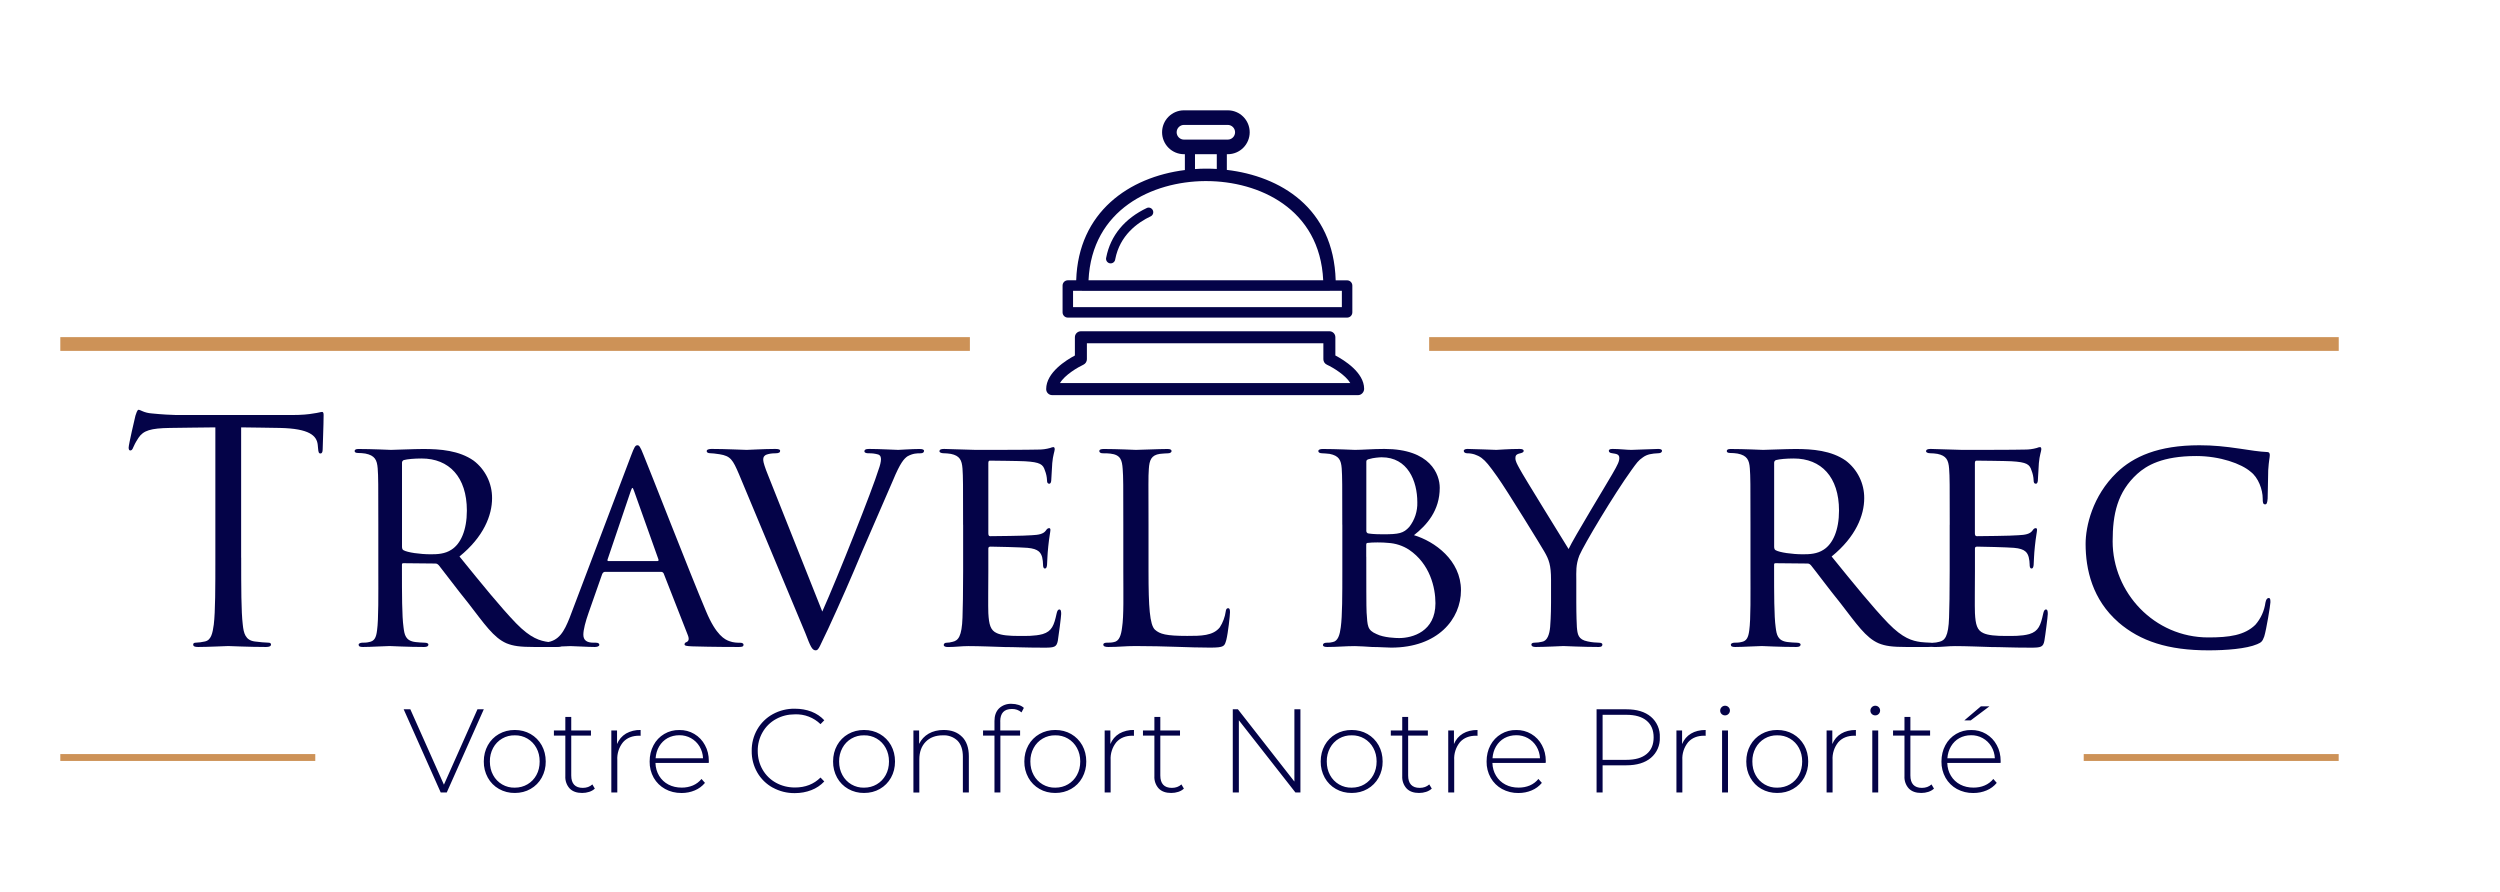 <svg width="297" height="106" viewBox="0 0 297 106" fill="none" xmlns="http://www.w3.org/2000/svg">
<path d="M28.653 66.255C28.653 69.765 28.653 72.653 28.84 74.193C28.946 75.253 29.164 76.058 30.259 76.207C30.77 76.276 31.573 76.351 31.903 76.351C32.121 76.351 32.195 76.457 32.195 76.569C32.195 76.756 32.008 76.862 31.61 76.862C29.599 76.862 27.302 76.75 27.116 76.75C26.935 76.75 24.632 76.862 23.536 76.862C23.138 76.862 22.951 76.787 22.951 76.569C22.951 76.457 23.026 76.351 23.244 76.351C23.613 76.339 23.98 76.291 24.34 76.207C25.074 76.058 25.255 75.253 25.398 74.193C25.584 72.653 25.584 69.765 25.584 66.255V50.771C23.792 50.802 21.968 50.802 20.175 50.839C17.915 50.877 17.038 51.133 16.453 52.012C16.054 52.635 15.942 52.891 15.83 53.147C15.724 53.44 15.612 53.515 15.469 53.515C15.357 53.515 15.282 53.402 15.282 53.184C15.282 52.816 16.017 49.673 16.091 49.38C16.16 49.156 16.309 48.682 16.453 48.682C16.708 48.682 17.075 49.05 18.058 49.118C19.117 49.23 20.505 49.305 20.947 49.305H34.642C35.812 49.305 36.652 49.23 37.237 49.118C37.785 49.05 38.109 48.937 38.258 48.937C38.445 48.937 38.445 49.156 38.445 49.374C38.445 50.478 38.333 53.003 38.333 53.402C38.333 53.733 38.221 53.876 38.078 53.876C37.891 53.876 37.823 53.77 37.785 53.253C37.785 53.109 37.748 53.003 37.748 52.854C37.636 51.756 36.758 50.914 33.254 50.839C31.722 50.802 30.185 50.802 28.647 50.771V66.248L28.653 66.255ZM44.944 62.332C44.944 57.506 44.944 56.633 44.869 55.641C44.794 54.656 44.539 54.107 43.406 53.883C43.118 53.839 42.827 53.816 42.535 53.814C42.28 53.814 42.13 53.739 42.13 53.589C42.13 53.446 42.242 53.34 42.566 53.34C44.141 53.34 46.363 53.446 46.444 53.446C46.768 53.446 49.252 53.34 50.279 53.34C52.32 53.34 54.549 53.521 56.267 54.724C56.954 55.246 57.51 55.922 57.89 56.697C58.27 57.472 58.465 58.326 58.458 59.189C58.458 61.203 57.475 63.767 54.586 66.111C57.251 69.397 59.442 72.104 61.309 74.043C63.058 75.839 64.154 76.132 65.181 76.276C65.43 76.313 66.202 76.351 66.308 76.351C66.6 76.351 66.712 76.457 66.712 76.606C66.712 76.793 66.563 76.862 66.052 76.862H63.5C61.782 76.862 60.979 76.75 60.176 76.425C58.639 75.764 57.543 74.118 55.645 71.667C54.219 69.909 52.762 67.932 52.14 67.165C51.99 67.022 51.922 66.947 51.704 66.947L47.938 66.909C47.795 66.909 47.751 66.947 47.751 67.097V67.608C47.751 70.532 47.751 73.201 47.938 74.517C48.05 75.397 48.156 76.132 49.364 76.276C49.731 76.313 50.129 76.351 50.422 76.351C50.752 76.351 50.895 76.457 50.895 76.569C50.895 76.756 50.752 76.862 50.384 76.862C48.486 76.862 46.438 76.75 46.295 76.75C45.709 76.75 44.103 76.862 43.12 76.862C42.746 76.862 42.603 76.787 42.603 76.569C42.603 76.457 42.821 76.351 43.039 76.351C43.3 76.351 43.556 76.351 43.848 76.276C44.471 76.17 44.689 75.764 44.794 74.885C44.981 73.569 44.944 70.57 44.944 67.826V62.338V62.332ZM47.758 64.933C47.758 65.12 47.795 65.307 47.944 65.369C48.411 65.631 49.874 65.849 51.187 65.849C51.953 65.849 52.868 65.812 53.634 65.3C54.729 64.608 55.464 62.993 55.464 60.655C55.464 56.664 53.347 54.469 50.092 54.469C49.183 54.469 48.411 54.544 47.975 54.656C47.908 54.68 47.851 54.725 47.812 54.785C47.772 54.844 47.753 54.915 47.758 54.986V64.933Z" fill="#040348"/>
<path d="M71.897 67.932C71.711 67.932 71.605 68.044 71.53 68.225L69.924 72.802C69.563 73.825 69.302 74.81 69.302 75.397C69.302 76.058 69.706 76.351 70.509 76.351H70.765C71.094 76.351 71.2 76.463 71.2 76.606C71.2 76.793 70.914 76.862 70.659 76.862C69.85 76.862 68.169 76.756 67.77 76.756C67.403 76.756 65.797 76.862 64.266 76.862C63.861 76.862 63.681 76.787 63.681 76.612C63.681 76.463 63.824 76.351 64.116 76.351C64.303 76.351 64.627 76.351 64.851 76.313C66.42 76.17 67.042 74.96 67.658 73.426L74.966 54.138C75.365 53.078 75.477 52.897 75.732 52.897C75.919 52.897 76.062 53.041 76.46 54.07C76.977 55.273 81.938 68.044 83.88 72.621C85.082 75.509 86.14 75.989 86.65 76.17C87.13 76.357 87.64 76.357 87.895 76.357C88.151 76.357 88.331 76.419 88.331 76.606C88.331 76.793 88.188 76.862 87.784 76.862C87.422 76.862 84.683 76.862 82.231 76.787C81.54 76.756 81.322 76.719 81.322 76.538C81.322 76.425 81.428 76.313 81.571 76.276C81.72 76.207 81.945 76.026 81.72 75.471L78.838 68.113C78.764 68.007 78.689 67.938 78.546 67.938H71.897V67.932ZM78.11 66.654C78.253 66.654 78.253 66.548 78.216 66.436L75.334 58.347C75.147 57.836 75.116 57.836 74.929 58.347L72.19 66.436C72.122 66.579 72.19 66.654 72.265 66.654H78.11ZM87.79 56.333C87.055 54.618 86.8 54.176 85.487 53.964C84.976 53.883 84.578 53.845 84.391 53.845C84.098 53.845 83.955 53.739 83.955 53.596C83.955 53.409 84.204 53.334 84.54 53.334C86.221 53.334 88.338 53.446 88.705 53.446C89.028 53.446 90.746 53.334 92.097 53.334C92.533 53.334 92.683 53.409 92.683 53.558C92.683 53.739 92.539 53.851 92.135 53.851C91.624 53.851 91.294 53.92 91.002 54.032C90.672 54.219 90.672 54.431 90.672 54.656C90.672 54.905 90.896 55.604 91.257 56.483L97.687 72.653C99.511 68.593 103.713 57.98 104.373 55.785C104.553 55.311 104.659 54.837 104.659 54.581C104.659 54.363 104.628 54.107 104.335 53.995C103.955 53.886 103.56 53.838 103.165 53.851C102.91 53.851 102.692 53.776 102.692 53.627C102.692 53.446 102.798 53.334 103.24 53.334C104.547 53.334 106.303 53.446 106.707 53.446C106.85 53.446 108.313 53.34 109.228 53.34C109.589 53.34 109.776 53.409 109.776 53.558C109.776 53.745 109.627 53.851 109.371 53.851C108.936 53.851 108.463 53.851 107.803 54.213C107.398 54.506 106.962 54.949 106.085 57.069C105.898 57.506 104.08 61.715 102.431 65.488C101.142 68.586 99.793 71.659 98.385 74.704C97.388 76.719 97.283 77.261 96.915 77.261C96.48 77.261 96.293 76.825 95.677 75.216L87.79 56.333ZM114.414 62.332C114.414 57.543 114.414 56.664 114.345 55.678C114.27 54.656 114.015 54.138 112.957 53.92C112.667 53.874 112.373 53.849 112.079 53.845C111.824 53.845 111.606 53.739 111.606 53.627C111.606 53.409 111.787 53.334 112.154 53.334C112.882 53.334 113.866 53.409 115.914 53.446C116.101 53.446 122.599 53.446 123.328 53.409C123.809 53.414 124.289 53.351 124.753 53.221C124.971 53.153 125.002 53.115 125.152 53.115C125.226 53.115 125.301 53.19 125.301 53.371C125.301 53.59 125.083 54.101 125.008 55.017L124.896 56.919C124.896 57.25 124.828 57.468 124.647 57.468C124.461 57.468 124.386 57.325 124.386 57.069C124.37 56.667 124.286 56.27 124.137 55.897C123.913 55.167 123.583 54.905 121.759 54.799C121.286 54.762 117.669 54.724 117.588 54.724C117.482 54.724 117.414 54.799 117.414 55.017V63.33C117.414 63.548 117.451 63.698 117.632 63.698C118.068 63.698 121.796 63.66 122.562 63.586C123.402 63.548 123.95 63.442 124.243 63.037C124.386 62.819 124.492 62.744 124.641 62.744C124.716 62.744 124.79 62.781 124.79 62.962C124.79 63.149 124.641 63.841 124.535 64.901C124.423 65.924 124.423 66.66 124.386 67.134C124.349 67.427 124.28 67.539 124.137 67.539C123.95 67.539 123.913 67.315 123.913 67.059C123.913 66.841 123.875 66.473 123.807 66.186C123.658 65.706 123.433 65.195 122.052 65.082C121.211 65.014 118.254 64.939 117.669 64.939C117.451 64.939 117.414 65.051 117.414 65.195V67.864C117.414 68.998 117.377 72.222 117.414 72.84C117.489 74.193 117.663 74.891 118.435 75.222C118.983 75.471 119.86 75.552 121.099 75.552C121.796 75.552 122.967 75.584 123.875 75.328C124.971 74.997 125.226 74.268 125.519 72.915C125.594 72.547 125.706 72.403 125.849 72.403C126.067 72.403 126.067 72.734 126.067 72.952C126.067 73.208 125.774 75.509 125.668 76.132C125.519 76.868 125.264 76.943 124.062 76.943C121.647 76.943 120.626 76.868 119.35 76.868C118.068 76.831 116.387 76.756 115.036 76.756C114.196 76.756 113.505 76.868 112.627 76.868C112.297 76.868 112.117 76.793 112.117 76.612C112.117 76.463 112.26 76.357 112.447 76.357C112.664 76.357 112.92 76.319 113.175 76.245C113.835 76.101 114.27 75.621 114.345 73.357C114.382 72.11 114.42 70.614 114.42 67.832V62.345L114.414 62.332ZM136.444 67.901C136.444 72.104 136.587 74.23 137.209 74.81C137.794 75.328 138.523 75.546 141.044 75.546C142.65 75.546 144.113 75.546 144.916 74.523C145.277 73.975 145.538 73.239 145.607 72.69C145.644 72.397 145.719 72.254 145.899 72.254C146.049 72.254 146.123 72.36 146.123 72.728C146.123 73.095 145.899 75.178 145.687 76.02C145.463 76.756 145.501 76.937 143.745 76.937C141.262 76.937 138.523 76.75 134.869 76.75C133.667 76.75 132.939 76.862 131.657 76.862C131.289 76.862 131.071 76.787 131.071 76.569C131.071 76.463 131.183 76.351 131.476 76.351C131.769 76.351 132.061 76.351 132.348 76.276C132.97 76.17 133.194 75.434 133.3 74.561C133.518 73.17 133.449 70.645 133.449 67.826V62.339C133.449 57.506 133.449 56.701 133.375 55.716C133.3 54.693 133.157 54.032 131.912 53.889C131.694 53.851 131.289 53.851 131.003 53.851C130.748 53.851 130.598 53.739 130.598 53.596C130.598 53.409 130.785 53.34 131.146 53.34C132.677 53.34 134.875 53.446 134.943 53.446C135.454 53.446 137.682 53.34 138.709 53.34C139.07 53.34 139.182 53.446 139.182 53.59C139.182 53.739 138.996 53.851 138.778 53.851C138.529 53.851 138.155 53.889 137.794 53.92C136.773 54.07 136.549 54.656 136.481 55.716C136.406 56.701 136.444 57.506 136.444 62.339V67.901ZM159.463 62.332C159.463 57.543 159.463 56.633 159.395 55.641C159.32 54.656 159.065 54.145 157.963 53.92C157.677 53.883 157.166 53.851 157.091 53.851C156.762 53.851 156.618 53.739 156.618 53.59C156.618 53.409 156.836 53.34 157.166 53.34C158.698 53.34 160.889 53.446 160.963 53.446C161.835 53.446 163.042 53.334 164.468 53.334C169.946 53.334 171.041 56.371 171.041 57.948C171.041 60.655 169.51 62.376 167.979 63.579C170.425 64.315 173.563 66.548 173.563 70.127C173.563 73.532 170.824 76.937 165.271 76.937C164.686 76.937 163.964 76.862 163.005 76.862C162.325 76.812 161.645 76.777 160.963 76.756C159.83 76.756 158.878 76.862 157.677 76.862C157.347 76.862 157.166 76.787 157.166 76.644C157.166 76.531 157.204 76.351 157.677 76.351C157.932 76.351 158.044 76.351 158.33 76.276C158.953 76.17 159.171 75.403 159.283 74.523C159.469 73.17 159.469 70.682 159.469 67.826V62.339L159.463 62.332ZM162.314 62.999C162.314 63.249 162.389 63.286 162.501 63.361C162.719 63.399 163.123 63.473 164.325 63.473C166.186 63.473 166.734 63.361 167.425 62.594C168.075 61.759 168.412 60.722 168.377 59.663C168.377 57.144 167.244 54.325 164.144 54.325C163.852 54.325 163.086 54.4 162.756 54.512C162.426 54.575 162.32 54.656 162.32 54.837V62.999H162.314ZM162.314 66.142C162.314 68.45 162.314 72.472 162.352 72.765C162.464 74.374 162.426 74.848 163.522 75.322C164.393 75.764 165.856 75.802 166.223 75.802C167.792 75.802 170.531 75.035 170.531 71.667C170.531 69.797 169.877 66.984 167.394 65.307C166.648 64.824 165.79 64.545 164.904 64.496C164.281 64.421 163.005 64.421 162.495 64.496C162.389 64.496 162.308 64.534 162.308 64.714V66.142H162.314ZM184.263 68.886C184.263 67.128 184.014 66.473 183.46 65.519C183.242 65.12 179.003 58.204 177.876 56.633C176.887 55.242 176.526 54.799 176.009 54.4C175.51 54.041 174.911 53.849 174.297 53.851C174.073 53.851 173.892 53.739 173.892 53.558C173.892 53.446 174.036 53.334 174.328 53.334C174.913 53.334 177.69 53.446 177.764 53.446C177.982 53.446 179.19 53.334 180.541 53.334C180.908 53.334 181.014 53.446 181.014 53.558C181.014 53.702 180.908 53.776 180.615 53.851C180.105 53.957 180.03 54.138 180.03 54.431C180.03 54.799 180.248 55.167 180.503 55.641C180.976 56.558 185.794 64.309 186.349 65.226C186.934 63.947 191.017 57.25 191.534 56.333C192.231 55.13 192.374 54.799 192.374 54.4C192.374 53.92 191.938 53.92 191.534 53.845C191.241 53.814 191.129 53.702 191.129 53.552C191.129 53.446 191.204 53.334 191.565 53.334C192.449 53.334 193.215 53.446 193.8 53.446C194.273 53.446 196.389 53.334 197.012 53.334C197.342 53.334 197.448 53.446 197.448 53.552C197.448 53.739 197.267 53.845 197.012 53.845C196.246 53.883 195.698 53.957 195.188 54.325C194.64 54.687 194.422 55.017 193.837 55.822C191.721 58.753 188.172 64.714 187.625 65.993C187.189 67.128 187.264 67.932 187.264 68.886V71.555C187.264 71.811 187.264 73.164 187.332 74.486C187.407 75.359 187.481 75.983 188.614 76.201C189.087 76.313 189.71 76.351 189.965 76.351C190.258 76.351 190.364 76.457 190.364 76.569C190.364 76.756 190.258 76.862 189.928 76.862C188.098 76.862 185.838 76.75 185.726 76.75C185.651 76.75 183.46 76.862 182.439 76.862C182.072 76.862 181.929 76.75 181.929 76.569C181.929 76.457 182.035 76.351 182.296 76.351C182.582 76.351 182.919 76.313 183.205 76.238C183.827 76.132 184.076 75.365 184.157 74.486C184.263 73.164 184.263 71.848 184.263 71.555V68.886ZM207.955 62.332C207.955 57.506 207.955 56.633 207.88 55.641C207.812 54.656 207.557 54.107 206.424 53.883C206.133 53.838 205.84 53.815 205.546 53.814C205.291 53.814 205.141 53.739 205.141 53.59C205.141 53.446 205.254 53.34 205.577 53.34C207.152 53.34 209.381 53.446 209.455 53.446C209.779 53.446 212.263 53.34 213.29 53.34C215.332 53.34 217.56 53.521 219.278 54.724C219.965 55.246 220.521 55.922 220.901 56.697C221.282 57.472 221.476 58.326 221.469 59.189C221.469 61.203 220.486 63.767 217.598 66.111C220.262 69.397 222.453 72.104 224.32 74.043C226.07 75.839 227.165 76.132 228.192 76.276C228.569 76.314 228.947 76.34 229.325 76.351C229.618 76.351 229.724 76.457 229.724 76.606C229.724 76.793 229.58 76.862 229.064 76.862H226.512C224.794 76.862 223.99 76.75 223.187 76.425C221.65 75.764 220.554 74.118 218.656 71.667C217.23 69.909 215.774 67.932 215.151 67.165C215.008 67.022 214.933 66.947 214.715 66.947L210.949 66.909C210.806 66.909 210.763 66.947 210.763 67.097V67.608C210.763 70.532 210.763 73.201 210.949 74.517C211.061 75.397 211.173 76.132 212.381 76.276C212.742 76.313 213.14 76.351 213.439 76.351C213.763 76.351 213.912 76.457 213.912 76.569C213.912 76.756 213.763 76.862 213.396 76.862C211.497 76.862 209.455 76.75 209.306 76.75C208.721 76.75 207.115 76.862 206.131 76.862C205.764 76.862 205.621 76.787 205.621 76.569C205.621 76.457 205.839 76.351 206.057 76.351C206.312 76.351 206.567 76.351 206.866 76.276C207.482 76.17 207.7 75.764 207.812 74.885C207.999 73.569 207.955 70.57 207.955 67.826V62.339V62.332ZM210.769 64.933C210.769 65.12 210.806 65.307 210.956 65.369C211.422 65.631 212.885 65.849 214.199 65.849C214.971 65.849 215.879 65.812 216.651 65.3C217.741 64.608 218.475 62.993 218.475 60.655C218.475 56.664 216.359 54.469 213.103 54.469C212.194 54.469 211.422 54.544 210.987 54.656C210.92 54.68 210.862 54.725 210.823 54.785C210.784 54.844 210.765 54.915 210.769 54.986V64.933Z" fill="#040348"/>
<path d="M231.629 62.332C231.629 57.543 231.629 56.664 231.554 55.678C231.48 54.656 231.224 54.138 230.166 53.92C229.878 53.874 229.587 53.849 229.295 53.845C229.033 53.845 228.815 53.739 228.815 53.627C228.815 53.409 229.002 53.334 229.363 53.334C230.092 53.334 231.075 53.409 233.123 53.446C233.31 53.446 239.809 53.446 240.537 53.409C241.019 53.414 241.498 53.351 241.962 53.221C242.18 53.153 242.218 53.115 242.367 53.115C242.436 53.115 242.51 53.19 242.51 53.371C242.51 53.59 242.292 54.101 242.218 55.017L242.106 56.919C242.106 57.25 242.037 57.468 241.857 57.468C241.67 57.468 241.595 57.325 241.595 57.069C241.58 56.667 241.496 56.27 241.346 55.897C241.122 55.167 240.792 54.905 238.968 54.799C238.495 54.762 234.878 54.724 234.804 54.724C234.692 54.724 234.617 54.799 234.617 55.017V63.33C234.617 63.548 234.661 63.698 234.841 63.698C235.277 63.698 239.006 63.66 239.771 63.586C240.612 63.548 241.159 63.442 241.452 63.037C241.595 62.819 241.701 62.744 241.85 62.744C241.925 62.744 242 62.781 242 62.962C242 63.149 241.85 63.841 241.745 64.901C241.633 65.924 241.632 66.66 241.595 67.134C241.558 67.427 241.489 67.539 241.346 67.539C241.159 67.539 241.122 67.315 241.122 67.059C241.122 66.841 241.085 66.473 241.01 66.186C240.867 65.706 240.649 65.195 239.261 65.082C238.42 65.014 235.464 64.939 234.878 64.939C234.654 64.939 234.623 65.051 234.623 65.195V67.864C234.623 68.998 234.586 72.222 234.623 72.84C234.692 74.193 234.872 74.891 235.644 75.222C236.192 75.471 237.07 75.552 238.308 75.552C239.006 75.552 240.176 75.584 241.085 75.328C242.18 74.997 242.436 74.268 242.728 72.915C242.803 72.547 242.915 72.403 243.058 72.403C243.276 72.403 243.276 72.734 243.276 72.952C243.276 73.208 242.983 75.509 242.871 76.132C242.728 76.868 242.473 76.943 241.265 76.943C238.856 76.943 237.835 76.868 236.553 76.868C235.277 76.831 233.596 76.756 232.245 76.756C231.405 76.756 230.714 76.868 229.836 76.868C229.506 76.868 229.326 76.793 229.326 76.612C229.326 76.463 229.469 76.357 229.65 76.357C229.874 76.357 230.129 76.319 230.384 76.245C231.038 76.101 231.48 75.621 231.548 73.357C231.586 72.11 231.623 70.614 231.623 67.832V62.345L231.629 62.332ZM251.673 73.931C248.573 71.231 247.77 67.645 247.77 64.608C247.77 62.55 248.579 58.934 251.462 56.152C253.435 54.251 256.392 52.897 261.284 52.897C262.965 52.897 264.316 53.041 266.109 53.303C267.273 53.483 268.443 53.664 269.321 53.702C269.613 53.702 269.651 53.889 269.651 54.07C269.651 54.363 269.539 54.693 269.464 55.859C269.427 56.882 269.427 58.79 269.396 59.227C269.358 59.738 269.283 59.919 269.103 59.919C268.842 59.919 268.81 59.701 268.81 59.227C268.81 58.167 268.294 56.739 267.379 56.046C266.289 55.092 263.731 54.176 260.917 54.176C256.871 54.176 255.004 55.311 253.908 56.296C251.53 58.46 250.982 61.097 250.982 64.315C250.982 70.389 255.912 75.727 262.343 75.727C264.833 75.727 266.65 75.478 267.933 74.23C268.583 73.489 269.001 72.571 269.134 71.593C269.209 71.225 269.321 71.044 269.539 71.044C269.725 71.044 269.725 71.299 269.725 71.555C269.725 71.848 269.246 74.81 268.991 75.615C268.773 76.201 268.661 76.313 268.151 76.531C266.874 77.08 264.428 77.261 262.38 77.261C257.556 77.261 254.269 76.17 251.673 73.937V73.931Z" fill="#040348"/>
<path d="M57.475 84.264L53.074 94.148H52.358L47.957 84.264H48.748L52.738 93.219L56.722 84.264H57.469H57.475ZM59.274 93.724C58.719 93.41 58.263 92.948 57.954 92.389C57.63 91.8 57.465 91.136 57.475 90.463C57.475 89.752 57.637 89.109 57.954 88.536C58.263 87.977 58.719 87.515 59.274 87.201C59.834 86.883 60.457 86.721 61.154 86.721C61.851 86.721 62.474 86.883 63.034 87.201C63.594 87.525 64.03 87.968 64.353 88.536C64.671 89.109 64.833 89.752 64.833 90.469C64.842 91.14 64.677 91.802 64.353 92.389C64.045 92.948 63.588 93.41 63.034 93.724C62.474 94.048 61.851 94.204 61.154 94.204C60.496 94.213 59.847 94.048 59.274 93.724ZM62.666 93.175C63.113 92.913 63.479 92.534 63.725 92.078C63.986 91.604 64.111 91.067 64.111 90.463C64.111 89.864 63.986 89.328 63.725 88.854C63.476 88.391 63.104 88.005 62.651 87.741C62.197 87.477 61.679 87.344 61.154 87.357C60.629 87.344 60.111 87.477 59.657 87.741C59.203 88.005 58.831 88.391 58.583 88.854C58.319 89.348 58.186 89.902 58.197 90.463C58.197 91.067 58.322 91.604 58.583 92.078C58.831 92.541 59.203 92.927 59.657 93.191C60.111 93.455 60.629 93.588 61.154 93.574C61.714 93.574 62.224 93.437 62.666 93.175ZM70.665 93.686C70.491 93.855 70.267 93.986 69.999 94.073C69.732 94.16 69.452 94.204 69.159 94.204C68.518 94.204 68.026 94.029 67.677 93.674C67.498 93.476 67.359 93.243 67.271 92.99C67.182 92.738 67.145 92.47 67.161 92.202V87.388H65.804V86.777H67.161V85.168H67.864V86.777H70.205V87.388H67.864V92.127C67.864 92.608 67.976 92.976 68.207 93.225C68.437 93.475 68.779 93.599 69.234 93.599C69.694 93.599 70.074 93.462 70.373 93.188L70.665 93.686ZM74.357 87.151C74.89 86.851 75.495 86.702 76.106 86.721V87.413L75.938 87.401C75.123 87.401 74.481 87.656 74.021 88.168C73.532 88.769 73.288 89.533 73.336 90.307V94.148H72.626V86.777H73.305V88.392C73.513 87.874 73.884 87.438 74.363 87.151H74.357ZM84.198 90.637H77.868C77.886 91.211 78.036 91.716 78.303 92.165C78.569 92.608 78.953 92.969 79.411 93.206C79.878 93.45 80.407 93.568 80.986 93.568C81.443 93.574 81.896 93.487 82.319 93.312C82.723 93.138 83.066 92.876 83.339 92.539L83.75 93.007C83.425 93.397 83.011 93.703 82.543 93.898C82.057 94.104 81.534 94.21 80.974 94.21C80.239 94.21 79.586 94.048 79.013 93.73C78.44 93.412 77.986 92.963 77.662 92.402C77.332 91.812 77.164 91.145 77.177 90.469C77.177 89.752 77.332 89.109 77.637 88.536C77.929 87.978 78.371 87.514 78.912 87.195C79.453 86.875 80.072 86.713 80.7 86.727C81.325 86.713 81.941 86.873 82.48 87.191C83.019 87.508 83.459 87.969 83.75 88.523C84.061 89.084 84.211 89.72 84.211 90.438L84.198 90.637ZM79.306 87.688C78.895 87.918 78.559 88.249 78.31 88.667C78.061 89.084 77.924 89.558 77.886 90.082H83.52C83.502 89.585 83.358 89.1 83.103 88.673C82.853 88.261 82.501 87.922 82.081 87.689C81.66 87.457 81.187 87.338 80.706 87.345C80.183 87.345 79.723 87.463 79.306 87.688ZM91.805 93.574C91.041 93.155 90.406 92.534 89.969 91.778C89.519 90.998 89.289 90.11 89.303 89.209C89.289 88.308 89.519 87.42 89.969 86.64C90.407 85.885 91.041 85.264 91.805 84.844C92.606 84.405 93.507 84.181 94.42 84.195C95.129 84.195 95.789 84.308 96.393 84.538C96.991 84.775 97.507 85.112 97.924 85.567L97.476 86.029C97.076 85.639 96.601 85.335 96.08 85.135C95.559 84.934 95.002 84.842 94.445 84.863C93.617 84.863 92.87 85.05 92.191 85.424C91.527 85.787 90.976 86.326 90.598 86.983C90.208 87.659 90.008 88.428 90.019 89.209C90.019 90.026 90.212 90.768 90.598 91.435C90.976 92.092 91.527 92.631 92.191 92.994C92.87 93.368 93.623 93.555 94.445 93.555C95.665 93.555 96.679 93.163 97.476 92.371L97.924 92.838C97.496 93.293 96.97 93.645 96.387 93.867C95.777 94.104 95.123 94.223 94.42 94.223C93.506 94.234 92.606 94.009 91.805 93.568V93.574ZM100.769 93.724C100.215 93.41 99.758 92.948 99.449 92.389C99.125 91.8 98.96 91.136 98.97 90.463C98.97 89.752 99.132 89.109 99.449 88.536C99.758 87.977 100.215 87.515 100.769 87.201C101.329 86.883 101.952 86.721 102.649 86.721C103.346 86.721 103.975 86.883 104.529 87.201C105.089 87.525 105.525 87.968 105.849 88.536C106.166 89.109 106.328 89.752 106.328 90.469C106.328 91.18 106.166 91.822 105.849 92.389C105.531 92.957 105.089 93.406 104.529 93.724C103.969 94.048 103.346 94.204 102.649 94.204C101.991 94.213 101.342 94.048 100.769 93.724ZM104.162 93.175C104.608 92.913 104.974 92.534 105.22 92.078C105.481 91.604 105.612 91.067 105.612 90.463C105.612 89.864 105.481 89.328 105.22 88.854C104.971 88.391 104.6 88.005 104.146 87.741C103.692 87.477 103.174 87.344 102.649 87.357C102.124 87.344 101.606 87.477 101.152 87.741C100.698 88.005 100.327 88.391 100.078 88.854C99.812 89.347 99.677 89.901 99.686 90.463C99.686 91.067 99.817 91.604 100.078 92.078C100.326 92.541 100.698 92.927 101.152 93.191C101.606 93.455 102.124 93.588 102.649 93.574C103.209 93.574 103.72 93.437 104.162 93.175ZM114.29 87.525C114.825 88.062 115.099 88.835 115.099 89.845V94.148H114.389V89.901C114.389 89.072 114.177 88.442 113.767 88.006C113.534 87.781 113.257 87.607 112.954 87.496C112.651 87.384 112.327 87.337 112.005 87.357C111.14 87.357 110.461 87.619 109.963 88.136C109.465 88.654 109.216 89.346 109.216 90.226V94.154H108.513V86.777H109.191V88.374C109.438 87.863 109.833 87.439 110.324 87.157C110.822 86.871 111.42 86.721 112.105 86.721C113.026 86.721 113.754 86.989 114.29 87.532V87.525ZM118.834 85.704V86.777H121.187V87.388H118.846V94.148H118.143V87.388H116.786V86.777H118.143V85.655C118.143 85.031 118.317 84.532 118.678 84.164C118.878 83.974 119.115 83.827 119.374 83.733C119.634 83.639 119.909 83.599 120.185 83.615C120.465 83.615 120.739 83.659 120.994 83.74C121.255 83.815 121.467 83.94 121.635 84.096L121.355 84.632C121.039 84.355 120.629 84.21 120.209 84.227C119.288 84.227 118.827 84.719 118.827 85.704H118.834ZM123.49 93.724C122.935 93.41 122.479 92.948 122.17 92.389C121.846 91.8 121.681 91.136 121.691 90.463C121.691 89.752 121.853 89.109 122.17 88.536C122.479 87.977 122.935 87.515 123.49 87.201C124.05 86.883 124.673 86.721 125.37 86.721C126.067 86.721 126.696 86.883 127.25 87.201C127.81 87.525 128.246 87.968 128.569 88.536C128.887 89.109 129.049 89.752 129.049 90.469C129.058 91.14 128.893 91.802 128.569 92.389C128.252 92.963 127.81 93.406 127.25 93.724C126.69 94.042 126.067 94.204 125.37 94.204C124.673 94.204 124.044 94.048 123.49 93.724ZM126.883 93.175C127.329 92.913 127.695 92.534 127.941 92.078C128.202 91.604 128.333 91.067 128.333 90.463C128.333 89.864 128.202 89.328 127.941 88.854C127.692 88.391 127.32 88.005 126.867 87.741C126.413 87.477 125.895 87.344 125.37 87.357C124.845 87.344 124.327 87.477 123.873 87.741C123.419 88.005 123.047 88.391 122.799 88.854C122.533 89.347 122.398 89.901 122.407 90.463C122.407 91.067 122.538 91.604 122.799 92.078C123.047 92.541 123.419 92.927 123.873 93.191C124.327 93.455 124.845 93.588 125.37 93.574C125.93 93.574 126.441 93.437 126.883 93.175ZM132.964 87.151C133.497 86.851 134.102 86.702 134.713 86.721V87.413L134.545 87.401C133.73 87.401 133.089 87.656 132.628 88.168C132.14 88.769 131.895 89.533 131.943 90.307V94.148H131.234V86.777H131.912V88.392C132.12 87.874 132.492 87.438 132.97 87.151H132.964ZM140.646 93.686C140.471 93.855 140.247 93.986 139.98 94.073C139.712 94.16 139.432 94.204 139.139 94.204C138.498 94.204 138.006 94.029 137.658 93.674C137.478 93.476 137.34 93.243 137.251 92.99C137.162 92.738 137.125 92.47 137.141 92.202V87.388H135.784V86.777H137.141V85.168H137.845V86.777H140.185V87.388H137.845V92.127C137.845 92.608 137.957 92.976 138.187 93.225C138.417 93.475 138.76 93.599 139.214 93.599C139.675 93.599 140.054 93.462 140.353 93.188L140.646 93.686ZM154.49 84.264V94.148H153.899L147.176 85.567V94.148H146.454V84.264H147.064L153.774 92.851V84.264H154.49ZM158.698 93.724C158.143 93.41 157.687 92.948 157.378 92.389C157.054 91.8 156.889 91.136 156.899 90.463C156.899 89.752 157.061 89.109 157.378 88.536C157.687 87.977 158.143 87.515 158.698 87.201C159.258 86.883 159.881 86.721 160.578 86.721C161.275 86.721 161.904 86.883 162.458 87.201C163.018 87.525 163.454 87.968 163.777 88.536C164.095 89.109 164.257 89.752 164.257 90.469C164.266 91.14 164.101 91.802 163.777 92.389C163.469 92.948 163.012 93.41 162.458 93.724C161.898 94.048 161.275 94.204 160.578 94.204C159.881 94.204 159.258 94.048 158.698 93.724ZM162.091 93.175C162.537 92.913 162.903 92.533 163.149 92.078C163.41 91.604 163.541 91.067 163.541 90.463C163.541 89.864 163.41 89.328 163.149 88.854C162.9 88.391 162.528 88.005 162.075 87.741C161.621 87.477 161.103 87.344 160.578 87.357C160.053 87.344 159.535 87.477 159.081 87.741C158.627 88.005 158.255 88.391 158.007 88.854C157.743 89.348 157.611 89.902 157.621 90.463C157.621 91.067 157.746 91.604 158.007 92.078C158.255 92.541 158.627 92.927 159.081 93.191C159.535 93.455 160.053 93.588 160.578 93.574C161.138 93.574 161.649 93.437 162.097 93.175H162.091ZM170.096 93.686C169.909 93.855 169.691 93.986 169.423 94.073C169.156 94.16 168.876 94.204 168.583 94.204C167.948 94.204 167.45 94.029 167.108 93.674C166.927 93.476 166.787 93.244 166.698 92.991C166.608 92.738 166.569 92.47 166.585 92.202V87.388H165.228V86.777H166.585V85.168H167.288V86.777H169.629V87.388H167.288V92.127C167.288 92.608 167.4 92.976 167.631 93.225C167.861 93.475 168.203 93.599 168.658 93.599C169.118 93.599 169.498 93.462 169.797 93.188L170.096 93.686ZM173.787 87.151C174.266 86.864 174.845 86.721 175.53 86.721V87.413L175.362 87.401C174.547 87.401 173.905 87.656 173.445 88.168C172.956 88.769 172.712 89.533 172.76 90.307V94.148H172.05V86.777H172.729V88.392C172.953 87.856 173.308 87.438 173.787 87.151ZM183.622 90.637H177.298C177.317 91.211 177.46 91.716 177.734 92.165C178 92.608 178.383 92.969 178.842 93.206C179.302 93.45 179.825 93.568 180.41 93.568C180.89 93.568 181.332 93.487 181.743 93.312C182.153 93.138 182.49 92.876 182.763 92.539L183.174 93.007C182.85 93.397 182.435 93.704 181.967 93.898C181.481 94.104 180.958 94.21 180.398 94.21C179.714 94.223 179.038 94.057 178.437 93.73C177.875 93.42 177.41 92.96 177.093 92.402C176.762 91.812 176.595 91.145 176.607 90.469C176.607 89.752 176.756 89.109 177.061 88.536C177.354 87.978 177.797 87.513 178.339 87.194C178.881 86.874 179.501 86.713 180.13 86.727C180.755 86.713 181.372 86.873 181.91 87.191C182.449 87.508 182.889 87.969 183.18 88.523C183.485 89.084 183.641 89.72 183.641 90.438L183.622 90.637ZM178.73 87.688C178.319 87.918 177.983 88.249 177.734 88.667C177.485 89.084 177.348 89.558 177.31 90.082H182.95C182.929 89.584 182.784 89.1 182.527 88.673C182.277 88.261 181.925 87.922 181.505 87.689C181.084 87.457 180.611 87.338 180.13 87.345C179.614 87.345 179.147 87.463 178.73 87.688ZM196.128 85.15C196.48 85.449 196.759 85.826 196.943 86.251C197.126 86.676 197.21 87.138 197.186 87.6C197.209 88.06 197.125 88.518 196.941 88.94C196.757 89.362 196.479 89.736 196.128 90.032C195.425 90.625 194.448 90.918 193.209 90.918H190.389V94.148H189.673V84.264H193.209C194.454 84.264 195.425 84.557 196.128 85.15ZM195.618 89.577C196.178 89.116 196.452 88.454 196.452 87.6C196.452 86.74 196.172 86.079 195.618 85.617C195.064 85.15 194.261 84.919 193.209 84.919H190.389V90.269H193.209C194.267 90.269 195.064 90.038 195.618 89.577ZM200.89 87.151C201.37 86.864 201.949 86.721 202.633 86.721V87.413L202.471 87.401C201.65 87.401 201.015 87.656 200.554 88.168C200.064 88.768 199.817 89.532 199.863 90.307V94.148H199.16V86.777H199.832V88.392C200.056 87.856 200.411 87.438 200.89 87.151ZM204.526 84.825C204.47 84.774 204.427 84.711 204.398 84.641C204.369 84.571 204.355 84.496 204.358 84.42C204.357 84.344 204.372 84.27 204.4 84.2C204.429 84.13 204.472 84.067 204.526 84.015C204.579 83.959 204.642 83.915 204.713 83.885C204.784 83.855 204.86 83.839 204.936 83.84C205.011 83.838 205.086 83.852 205.155 83.88C205.225 83.908 205.288 83.949 205.341 84.002C205.459 84.114 205.515 84.251 205.515 84.407C205.515 84.57 205.453 84.707 205.341 84.819C205.289 84.873 205.226 84.916 205.156 84.945C205.087 84.974 205.012 84.988 204.936 84.987C204.861 84.989 204.785 84.975 204.715 84.948C204.644 84.92 204.58 84.878 204.526 84.825ZM204.588 86.777H205.285V94.148H204.582V86.777H204.588ZM209.257 93.724C208.696 93.412 208.261 92.963 207.937 92.389C207.613 91.816 207.458 91.18 207.458 90.463C207.458 89.752 207.619 89.109 207.937 88.536C208.245 87.977 208.702 87.515 209.257 87.201C209.817 86.883 210.439 86.721 211.136 86.721C211.834 86.721 212.462 86.883 213.016 87.201C213.577 87.525 214.012 87.968 214.336 88.536C214.654 89.109 214.815 89.752 214.815 90.469C214.825 91.14 214.66 91.802 214.336 92.389C214.028 92.948 213.571 93.41 213.016 93.724C212.456 94.048 211.834 94.204 211.136 94.204C210.439 94.204 209.817 94.048 209.257 93.724ZM212.655 93.175C213.102 92.913 213.468 92.533 213.714 92.078C213.969 91.604 214.1 91.067 214.1 90.463C214.1 89.864 213.969 89.328 213.714 88.854C213.465 88.389 213.092 88.004 212.637 87.74C212.182 87.475 211.662 87.343 211.136 87.357C210.612 87.344 210.094 87.477 209.64 87.741C209.186 88.005 208.814 88.391 208.566 88.854C208.302 89.348 208.169 89.902 208.18 90.463C208.18 91.067 208.304 91.604 208.566 92.078C208.814 92.541 209.185 92.927 209.639 93.191C210.093 93.455 210.612 93.588 211.136 93.574C211.697 93.574 212.207 93.437 212.655 93.175ZM218.737 87.151C219.216 86.864 219.795 86.721 220.48 86.721V87.413L220.312 87.401C219.497 87.401 218.855 87.656 218.395 88.168C217.906 88.769 217.662 89.533 217.71 90.307V94.148H217V86.777H217.679V88.392C217.903 87.856 218.258 87.438 218.737 87.151ZM222.372 84.825C222.317 84.774 222.274 84.711 222.245 84.641C222.216 84.571 222.202 84.496 222.204 84.42C222.204 84.344 222.218 84.27 222.247 84.2C222.276 84.13 222.319 84.067 222.372 84.015C222.425 83.96 222.487 83.916 222.557 83.886C222.626 83.856 222.701 83.84 222.777 83.84C222.853 83.838 222.928 83.851 222.999 83.879C223.07 83.907 223.134 83.949 223.188 84.002C223.3 84.114 223.356 84.251 223.356 84.407C223.356 84.57 223.3 84.707 223.188 84.819C223.135 84.874 223.071 84.917 223 84.946C222.929 84.975 222.853 84.989 222.777 84.987C222.626 84.989 222.481 84.931 222.372 84.825ZM222.428 86.777H223.132V94.148H222.428V86.777ZM229.761 93.686C229.575 93.855 229.357 93.986 229.089 94.073C228.821 94.16 228.541 94.204 228.249 94.204C227.608 94.204 227.116 94.029 226.767 93.674C226.587 93.476 226.449 93.243 226.36 92.99C226.272 92.738 226.234 92.47 226.251 92.202V87.388H224.894V86.777H226.251V85.168H226.954V86.777H229.295V87.388H226.954V92.127C226.954 92.608 227.066 92.976 227.296 93.225C227.527 93.475 227.869 93.599 228.317 93.599C228.778 93.599 229.164 93.462 229.463 93.188L229.755 93.686H229.761ZM237.667 90.637H231.336C231.355 91.211 231.498 91.716 231.772 92.165C232.038 92.608 232.422 92.969 232.88 93.206C233.341 93.45 233.87 93.568 234.449 93.568C234.928 93.568 235.376 93.487 235.781 93.312C236.192 93.138 236.528 92.876 236.808 92.539L237.213 93.007C236.89 93.397 236.478 93.703 236.011 93.898C235.526 94.104 235.003 94.21 234.436 94.21C233.752 94.223 233.077 94.057 232.475 93.73C231.913 93.42 231.448 92.96 231.131 92.402C230.801 91.812 230.633 91.145 230.645 90.469C230.645 89.752 230.801 89.109 231.106 88.536C231.398 87.979 231.84 87.515 232.381 87.195C232.922 86.876 233.541 86.714 234.169 86.727C234.793 86.713 235.41 86.873 235.949 87.191C236.487 87.508 236.927 87.969 237.219 88.523C237.53 89.084 237.679 89.72 237.679 90.438L237.667 90.637ZM232.774 87.688C232.357 87.918 232.027 88.249 231.778 88.667C231.529 89.084 231.386 89.558 231.349 90.082H236.988C236.968 89.584 236.822 89.1 236.565 88.673C236.316 88.261 235.964 87.922 235.543 87.689C235.123 87.457 234.649 87.338 234.169 87.345C233.652 87.345 233.185 87.463 232.774 87.688ZM235.326 83.915H236.341L234.125 85.58H233.366L235.326 83.915Z" fill="#040348"/>
<path d="M169.784 40.051H277.842V41.685H169.784V40.051ZM7.165 40.051H115.223V41.685H7.165V40.051Z" fill="#CD9257"/>
<path d="M7.165 89.583H37.455V90.4H7.165V89.583Z" fill="#CD9257"/>
<path d="M247.546 89.583H277.836V90.4H247.546V89.583Z" fill="#CD9257"/>
<path d="M158.641 42.234V40.064C158.641 39.671 158.33 39.353 157.932 39.353H128.413C128.015 39.353 127.697 39.671 127.697 40.064V42.234C126.676 42.776 124.286 44.248 124.286 46.225C124.286 46.624 124.604 46.942 125.002 46.942H161.343C161.735 46.942 162.059 46.587 162.059 46.194C162.059 44.242 159.662 42.77 158.648 42.234H158.641ZM125.923 45.514C126.49 44.535 128.077 43.618 128.712 43.325C128.961 43.207 129.123 42.951 129.123 42.677V40.781H157.216V42.677C157.216 42.957 157.378 43.207 157.633 43.325C158.417 43.687 159.874 44.591 160.415 45.508H125.923V45.514ZM136.281 24.692C133.605 25.952 131.924 27.991 131.42 30.585C131.398 30.659 131.392 30.736 131.402 30.812C131.412 30.888 131.437 30.961 131.477 31.026C131.517 31.092 131.57 31.148 131.633 31.192C131.695 31.236 131.767 31.266 131.842 31.28C131.917 31.295 131.994 31.293 132.069 31.276C132.143 31.259 132.213 31.226 132.274 31.18C132.336 31.134 132.386 31.075 132.424 31.008C132.461 30.941 132.484 30.867 132.491 30.791C133.038 27.966 135.105 26.451 136.748 25.677C136.863 25.606 136.947 25.495 136.985 25.366C137.023 25.237 137.012 25.098 136.954 24.976C136.897 24.854 136.796 24.758 136.672 24.705C136.548 24.653 136.409 24.648 136.281 24.692Z" fill="#040348"/>
<path d="M126.857 37.731H160.036C160.201 37.731 160.359 37.666 160.476 37.549C160.593 37.432 160.658 37.273 160.658 37.108V33.928C160.658 33.762 160.593 33.604 160.476 33.487C160.359 33.37 160.201 33.304 160.036 33.304H158.679C158.43 24.655 152.049 20.926 145.749 20.184V18.319H145.861C146.552 18.319 147.213 18.044 147.701 17.556C148.189 17.067 148.464 16.404 148.464 15.713C148.464 15.021 148.189 14.358 147.701 13.869C147.213 13.38 146.552 13.106 145.861 13.106H140.657C139.967 13.106 139.306 13.38 138.818 13.869C138.33 14.358 138.055 15.021 138.055 15.713C138.055 16.404 138.33 17.067 138.818 17.556C139.306 18.044 139.967 18.319 140.657 18.319H140.763V20.202C134.14 21.032 128.102 25.191 127.853 33.298H126.857C126.692 33.298 126.533 33.364 126.417 33.48C126.3 33.597 126.234 33.756 126.234 33.921V37.108C126.234 37.273 126.3 37.432 126.417 37.549C126.533 37.666 126.692 37.731 126.857 37.731ZM139.786 15.713C139.786 15.232 140.178 14.839 140.657 14.839H145.855C146.086 14.839 146.308 14.931 146.471 15.095C146.635 15.259 146.727 15.481 146.727 15.713C146.727 15.944 146.635 16.166 146.471 16.33C146.308 16.494 146.086 16.585 145.855 16.585H140.657C140.426 16.585 140.205 16.494 140.041 16.33C139.878 16.166 139.786 15.944 139.786 15.713ZM141.965 18.319H144.554V20.071C144.131 20.046 143.714 20.034 143.297 20.034H143.147C142.749 20.034 142.357 20.059 141.965 20.084V18.319ZM143.154 21.512H143.297C149.54 21.512 156.805 24.779 157.197 33.298H129.316C129.714 24.848 136.941 21.555 143.154 21.512ZM127.479 34.545H128.506L128.562 34.557H157.95L158.012 34.545H159.413V36.491H127.479V34.551V34.545Z" fill="#040348"/>
</svg>
